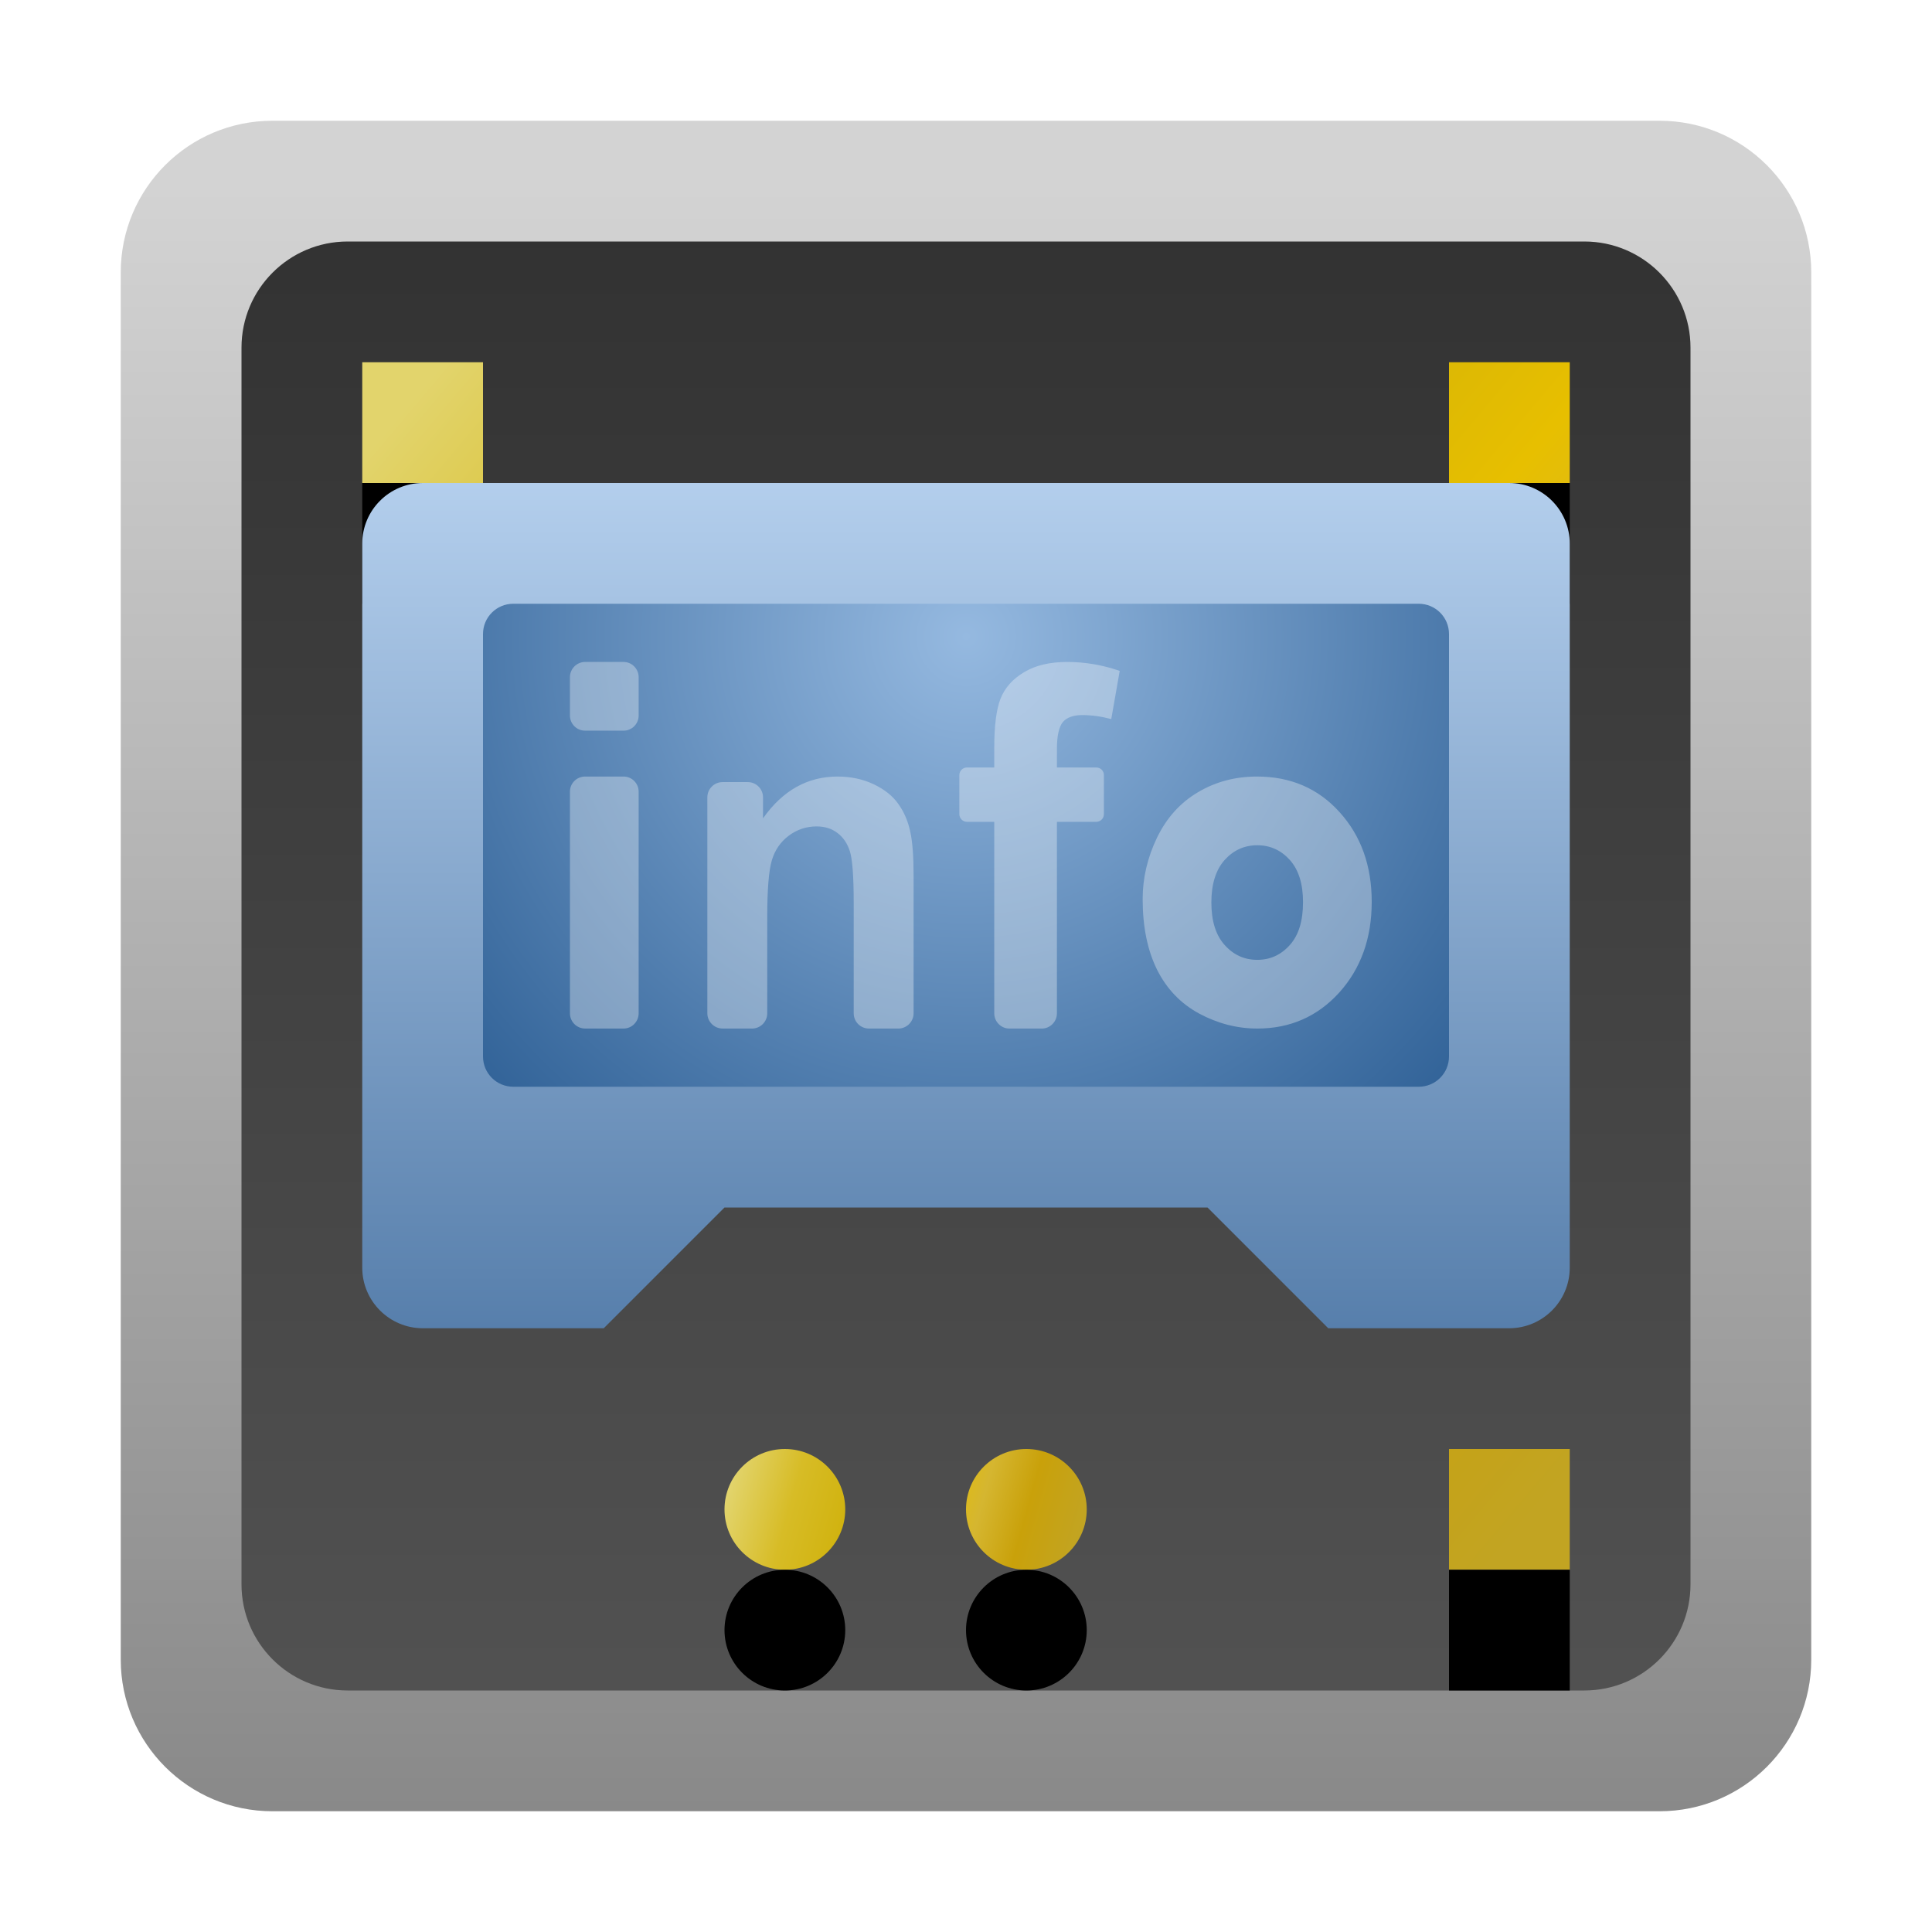 <svg xmlns="http://www.w3.org/2000/svg" xmlns:xlink="http://www.w3.org/1999/xlink" width="16" height="16" viewBox="0 0 16 16">
  <defs>
    <linearGradient id="deepin-devicemanager-a" x1="50%" x2="50%" y1="3.804%" y2="100.073%">
      <stop offset="0%" stop-color="#D3D3D3"/>
      <stop offset="100%" stop-color="#898989"/>
    </linearGradient>
    <linearGradient id="deepin-devicemanager-b" x1="50%" x2="50%" y1="-1.22%" y2="98.732%">
      <stop offset="0%" stop-color="#323232"/>
      <stop offset="100%" stop-color="#515151"/>
    </linearGradient>
    <linearGradient id="deepin-devicemanager-c" x1="0%" x2="100%" y1="7.883%" y2="92.059%">
      <stop offset="0%" stop-color="#E2D46C"/>
      <stop offset="18.149%" stop-color="#D7BC26"/>
      <stop offset="38.886%" stop-color="#CFB009"/>
      <stop offset="56.473%" stop-color="#E7BF00"/>
      <stop offset="70.402%" stop-color="#D5B630"/>
      <stop offset="83.443%" stop-color="#C9A10A"/>
      <stop offset="100%" stop-color="#C2A422"/>
    </linearGradient>
    <path id="deepin-devicemanager-d" d="M11,2 L12,2 L12,3 L11,3 L11,2 Z M2,2 L3,2 L3,3 L2,3 L2,2 Z M11,11 L12,11 L12,12 L11,12 L11,11 Z"/>
    <filter id="deepin-devicemanager-e" width="110%" height="110%" x="-5%" y="-5%" filterUnits="objectBoundingBox">
      <feOffset dy="1" in="SourceAlpha" result="shadowOffsetInner1"/>
      <feComposite in="shadowOffsetInner1" in2="SourceAlpha" k2="-1" k3="1" operator="arithmetic" result="shadowInnerInner1"/>
      <feColorMatrix in="shadowInnerInner1" values="0 0 0 0 0.927   0 0 0 0 0.559   0 0 0 0 0  0 0 0 0.55 0"/>
    </filter>
    <linearGradient id="deepin-devicemanager-f" x1="50%" x2="50%" y1="101.22%" y2="-1.22%">
      <stop offset="0%" stop-color="#567EAB"/>
      <stop offset="100%" stop-color="#B4CFED"/>
    </linearGradient>
    <radialGradient id="deepin-devicemanager-g" cx="50%" cy="6.742%" r="134.604%" fx="50%" fy="6.742%" gradientTransform="matrix(0 1 -.5 0 .534 -.433)">
      <stop offset="0%" stop-color="#95B9E0"/>
      <stop offset="100%" stop-color="#336499"/>
    </radialGradient>
    <linearGradient id="deepin-devicemanager-h" x1="0%" x2="100%" y1="45.32%" y2="54.673%">
      <stop offset="0%" stop-color="#E2D46C"/>
      <stop offset="18.149%" stop-color="#D7BC26"/>
      <stop offset="38.886%" stop-color="#CFB009"/>
      <stop offset="56.473%" stop-color="#E7BF00"/>
      <stop offset="70.402%" stop-color="#D5B630"/>
      <stop offset="83.443%" stop-color="#C9A10A"/>
      <stop offset="100%" stop-color="#C2A422"/>
    </linearGradient>
    <path id="deepin-devicemanager-i" d="M5.5,11 C5.776,11 6,11.224 6,11.5 C6,11.776 5.776,12 5.5,12 C5.224,12 5,11.776 5,11.5 C5,11.224 5.224,11 5.5,11 Z M7.5,11 C7.776,11 8,11.224 8,11.5 C8,11.776 7.776,12 7.5,12 C7.224,12 7,11.776 7,11.5 C7,11.224 7.224,11 7.5,11 Z"/>
    <filter id="deepin-devicemanager-j" width="133.3%" height="200%" x="-16.7%" y="-50%" filterUnits="objectBoundingBox">
      <feOffset dy="1" in="SourceAlpha" result="shadowOffsetInner1"/>
      <feComposite in="shadowOffsetInner1" in2="SourceAlpha" k2="-1" k3="1" operator="arithmetic" result="shadowInnerInner1"/>
      <feColorMatrix in="shadowInnerInner1" values="0 0 0 0 0.927   0 0 0 0 0.559   0 0 0 0 0  0 0 0 0.55 0"/>
    </filter>
  </defs>
  <g fill="none" fill-rule="evenodd" transform="translate(1 1)">
    <path fill="url(#deepin-devicemanager-a)" fill-rule="nonzero" d="M1.256,0 L12.744,0 C13.438,1.10499967e-15 14,0.562 14,1.256 L14,12.744 C14,13.438 13.438,14 12.744,14 L1.256,14 C0.562,14 1.23134911e-15,13.438 0,12.744 L0,1.256 C-8.496694e-17,0.562 0.562,3.49495015e-16 1.256,0 Z"/>
    <path fill="url(#deepin-devicemanager-b)" fill-rule="nonzero" d="M1.879,1 L12.121,1 C12.606,1 13,1.394 13,1.879 L13,12.121 C13,12.606 12.606,13 12.121,13 L1.879,13 C1.394,13 1,12.606 1,12.121 L1,1.879 C1,1.394 1.394,1 1.879,1 Z"/>
    <use fill="url(#deepin-devicemanager-c)" xlink:href="#deepin-devicemanager-d"/>
    <use fill="#000" filter="url(#deepin-devicemanager-e)" xlink:href="#deepin-devicemanager-d"/>
    <path fill="url(#deepin-devicemanager-f)" fill-rule="nonzero" d="M11.498,3 C11.775,3 12,3.225 12,3.502 L12,9.498 C12,9.775 11.775,10 11.498,10 L10,10 L9,9 L5,9 L4,10 L2.502,10 C2.225,10 2,9.775 2,9.498 L2,3.502 C2,3.225 2.225,3 2.502,3 L11.498,3 Z"/>
    <path fill="url(#deepin-devicemanager-g)" fill-rule="nonzero" d="M11,4.251 L11,7.749 C11,7.888 10.888,8 10.749,8 L3.251,8 C3.112,8 3,7.888 3,7.749 L3,4.251 C3,4.112 3.112,4 3.251,4 L10.749,4 C10.888,4 11,4.112 11,4.251 Z"/>
    <path fill="#FFF" fill-opacity=".33" fill-rule="nonzero" d="M4.289,4.926 L4.289,4.608 C4.289,4.539 4.233,4.482 4.164,4.482 L3.846,4.482 C3.776,4.482 3.72,4.539 3.72,4.608 L3.72,4.926 C3.72,4.995 3.776,5.051 3.846,5.051 L4.164,5.051 C4.233,5.051 4.289,4.995 4.289,4.926 Z M4.289,7.392 L4.289,5.556 C4.289,5.487 4.233,5.431 4.164,5.431 L3.846,5.431 C3.776,5.431 3.72,5.487 3.72,5.556 L3.72,7.392 C3.72,7.461 3.776,7.518 3.846,7.518 L4.164,7.518 C4.233,7.518 4.289,7.461 4.289,7.392 Z M5.354,7.392 L5.354,6.593 L5.354,6.593 C5.354,6.365 5.367,6.209 5.392,6.125 C5.417,6.04 5.464,5.972 5.532,5.921 C5.6,5.87 5.677,5.844 5.763,5.844 C5.83,5.844 5.888,5.862 5.935,5.898 C5.983,5.934 6.017,5.984 6.038,6.049 C6.059,6.113 6.07,6.256 6.07,6.476 L6.07,7.392 C6.07,7.461 6.126,7.518 6.196,7.518 L6.44,7.518 C6.509,7.518 6.566,7.461 6.566,7.392 L6.566,6.249 L6.566,6.249 C6.566,6.092 6.557,5.971 6.538,5.886 C6.52,5.802 6.488,5.726 6.441,5.66 C6.395,5.593 6.326,5.538 6.236,5.495 C6.145,5.452 6.045,5.431 5.936,5.431 C5.688,5.431 5.482,5.546 5.319,5.777 L5.319,5.603 C5.319,5.533 5.262,5.477 5.193,5.477 L4.984,5.477 C4.915,5.477 4.858,5.533 4.858,5.603 L4.858,7.392 C4.858,7.461 4.915,7.518 4.984,7.518 L5.228,7.518 C5.298,7.518 5.354,7.461 5.354,7.392 Z M7.753,7.392 L7.753,5.806 L7.753,5.806 L8.079,5.806 C8.114,5.806 8.142,5.777 8.142,5.743 L8.142,5.418 C8.142,5.384 8.114,5.356 8.079,5.356 L7.753,5.356 L7.753,5.356 L7.753,5.203 C7.753,5.093 7.77,5.019 7.802,4.98 C7.835,4.941 7.889,4.922 7.964,4.922 C8.041,4.922 8.12,4.933 8.203,4.955 L8.273,4.556 C8.131,4.507 7.986,4.482 7.838,4.482 C7.694,4.482 7.575,4.51 7.481,4.567 C7.386,4.623 7.322,4.696 7.286,4.786 C7.251,4.875 7.234,5.011 7.234,5.193 L7.234,5.356 L7.008,5.356 C6.973,5.356 6.945,5.384 6.945,5.418 L6.945,5.743 C6.945,5.777 6.973,5.806 7.008,5.806 L7.234,5.806 L7.234,5.806 L7.234,7.392 C7.234,7.461 7.29,7.518 7.359,7.518 L7.628,7.518 C7.697,7.518 7.753,7.461 7.753,7.392 Z M9.413,7.518 C9.685,7.518 9.911,7.418 10.091,7.22 C10.27,7.021 10.36,6.771 10.36,6.469 C10.36,6.169 10.271,5.921 10.093,5.725 C9.916,5.529 9.688,5.431 9.41,5.431 C9.23,5.431 9.067,5.474 8.921,5.561 C8.775,5.647 8.662,5.772 8.582,5.937 C8.503,6.101 8.463,6.271 8.463,6.446 C8.463,6.675 8.503,6.87 8.582,7.03 C8.662,7.19 8.778,7.311 8.931,7.394 C9.084,7.476 9.245,7.518 9.413,7.518 Z M9.412,6.949 C9.305,6.949 9.215,6.908 9.142,6.826 C9.069,6.745 9.032,6.628 9.032,6.474 C9.032,6.321 9.069,6.204 9.142,6.122 C9.215,6.041 9.305,6 9.412,6 C9.519,6 9.609,6.041 9.682,6.122 C9.755,6.204 9.791,6.32 9.791,6.471 C9.791,6.627 9.755,6.745 9.682,6.826 C9.609,6.908 9.519,6.949 9.412,6.949 Z"/>
    <use fill="url(#deepin-devicemanager-h)" xlink:href="#deepin-devicemanager-i"/>
    <use fill="#000" filter="url(#deepin-devicemanager-j)" xlink:href="#deepin-devicemanager-i"/>
  </g>
</svg>

